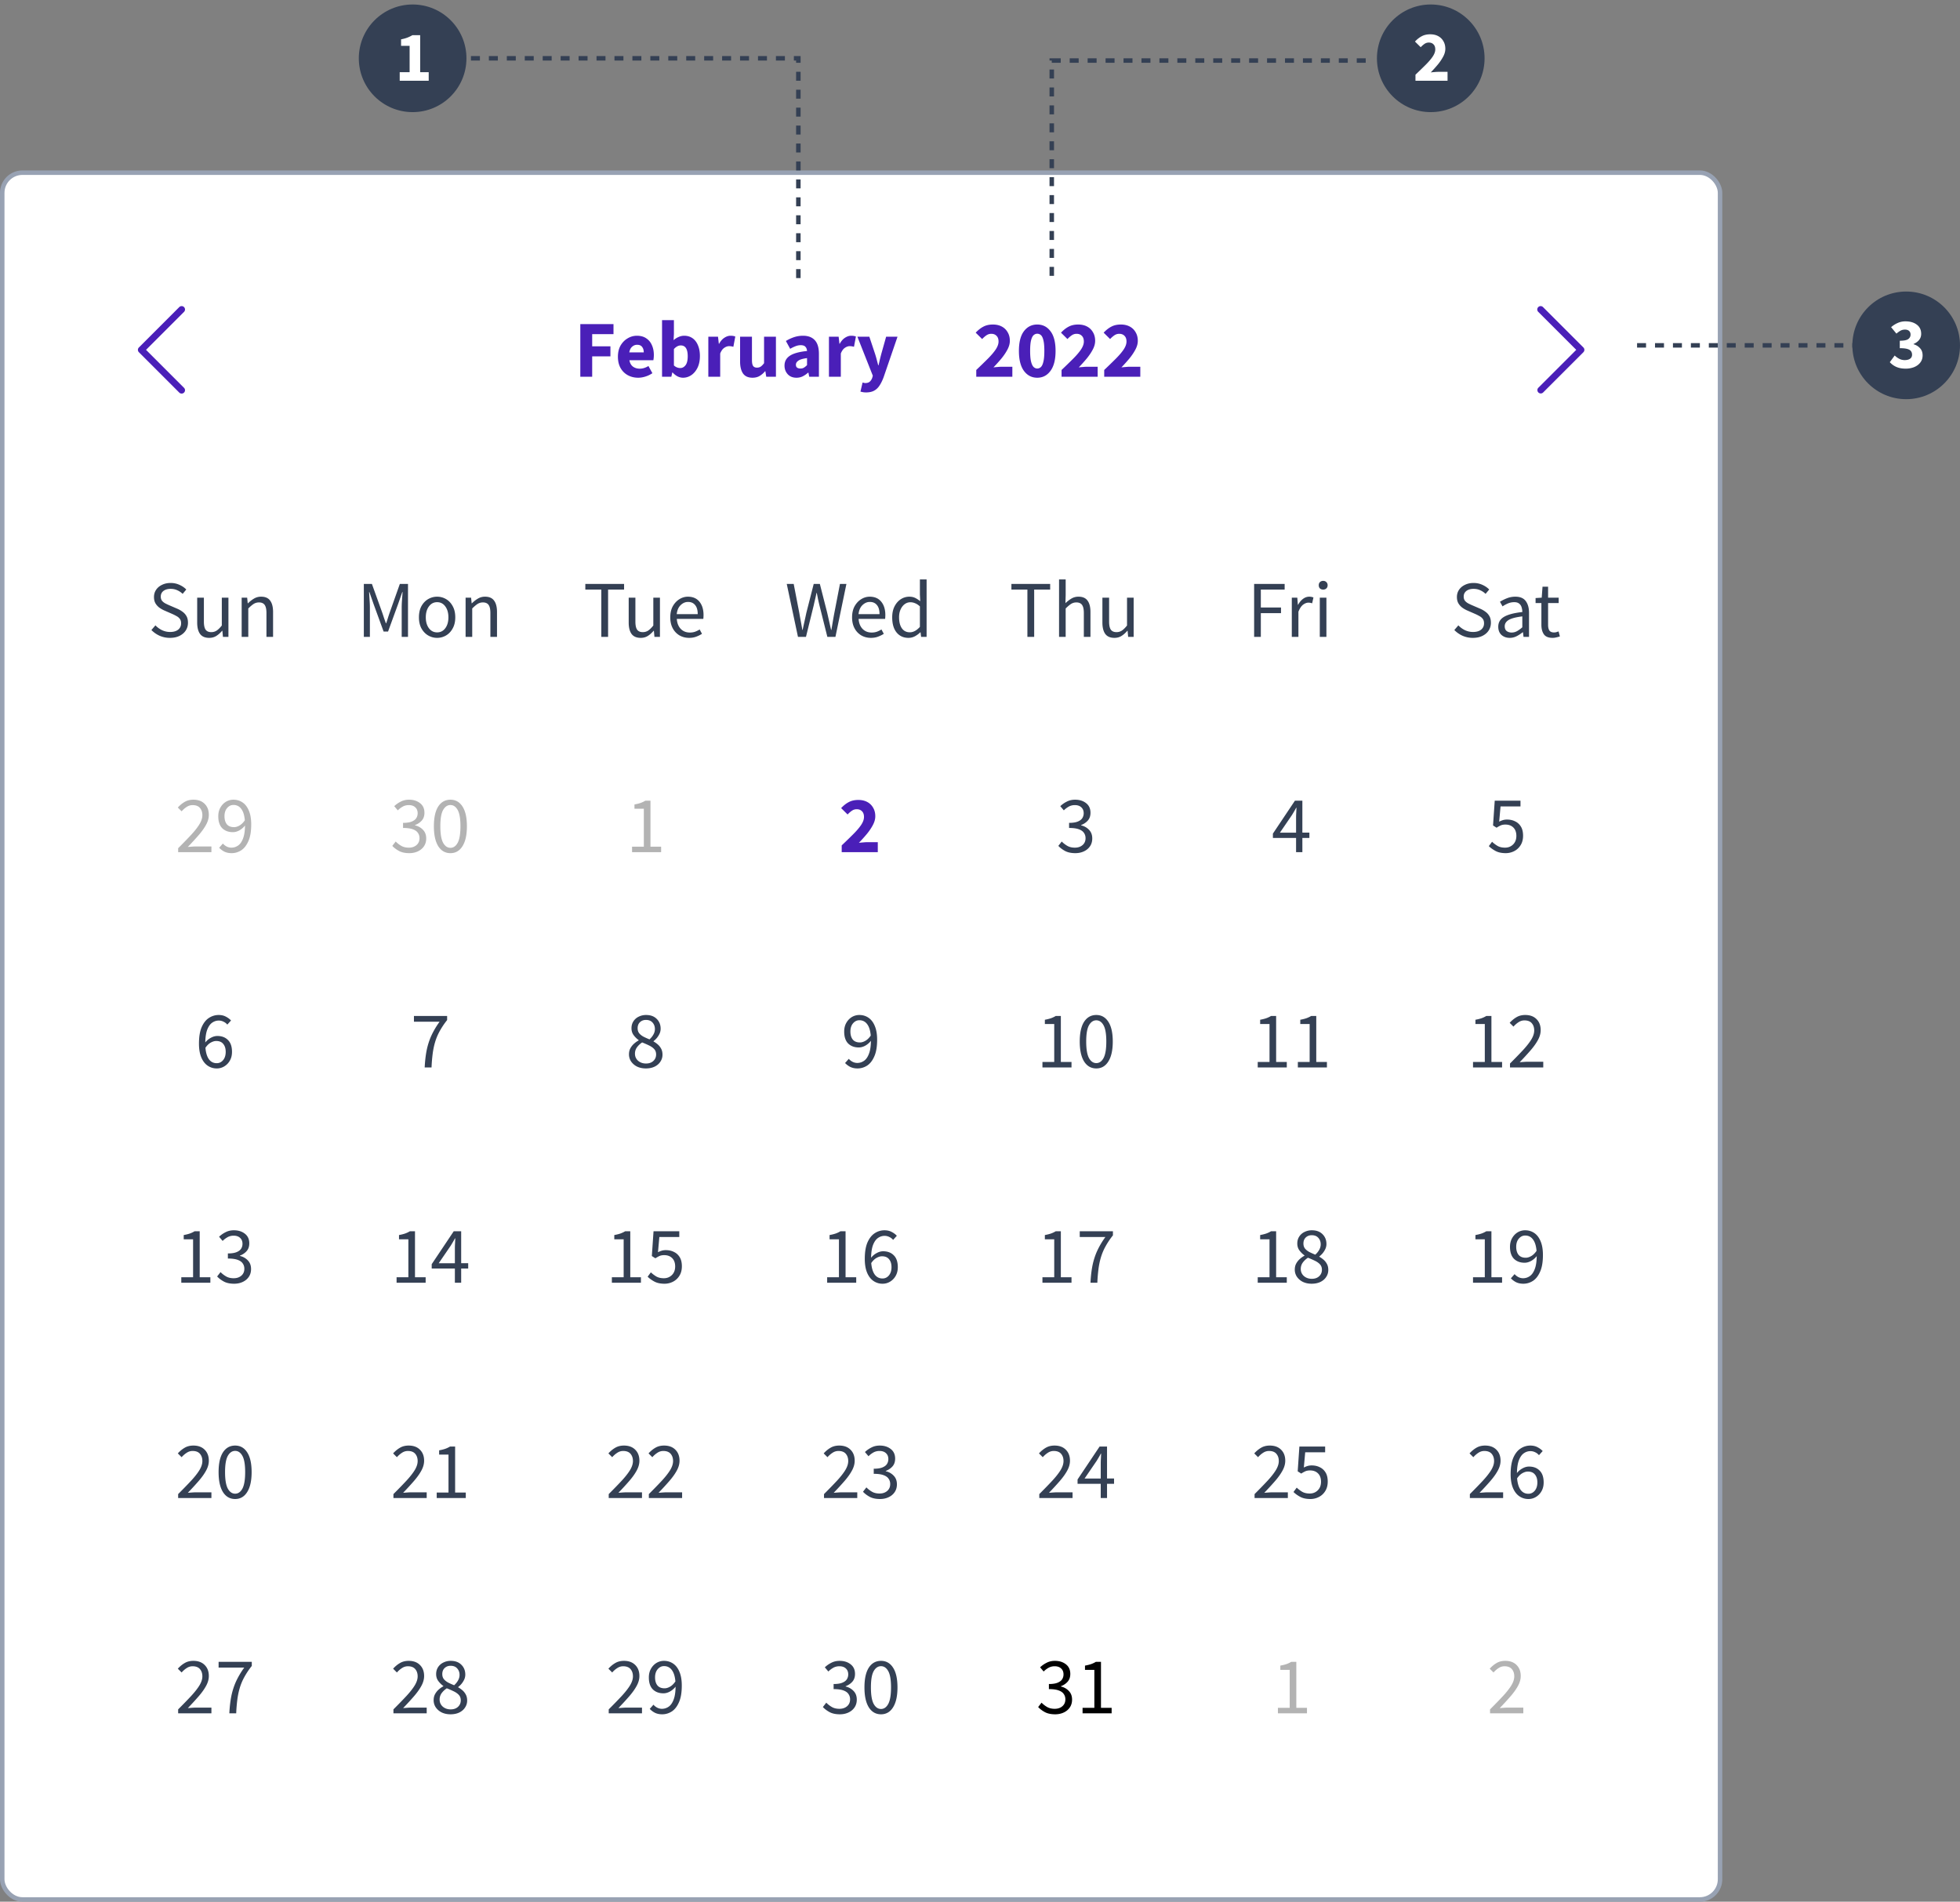 <svg width="437" height="424" viewBox="0 0 437 424" fill="none" xmlns="http://www.w3.org/2000/svg"><rect x="0" y="0" width="437" height="424" fill="#808080" stroke="none"/><rect x=".5" y="38.5" width="383" height="385" rx="4.5" fill="#fff"/><path fill-rule="evenodd" clip-rule="evenodd" d="M41.031 68.469a.751.751 0 0 1 0 1.062L32.561 78l8.47 8.469a.75.75 0 0 1-1.062 1.062l-9-9a.75.75 0 0 1 0-1.062l9-9a.751.751 0 0 1 1.062 0Z" fill="#4A1FB8"/><path d="M129.386 84V72.264h7.398v2.232h-4.752v2.718h4.068v2.232h-4.068V84h-2.646Zm12.903.216c-.852 0-1.62-.186-2.304-.558a4.078 4.078 0 0 1-1.62-1.602c-.396-.696-.594-1.536-.594-2.52 0-.972.198-1.806.594-2.502.408-.696.936-1.23 1.584-1.602a3.932 3.932 0 0 1 2.034-.576c.852 0 1.554.192 2.106.576.564.372.984.882 1.26 1.53.288.636.432 1.362.432 2.178a6.53 6.53 0 0 1-.108 1.17h-5.346c.12.648.39 1.128.81 1.44.42.3.924.45 1.512.45.636 0 1.278-.198 1.926-.594l.882 1.602a5.83 5.83 0 0 1-1.53.738c-.564.18-1.11.27-1.638.27Zm-1.98-5.652h3.222c0-.492-.12-.894-.36-1.206-.228-.324-.606-.486-1.134-.486-.408 0-.774.144-1.098.432-.324.276-.534.696-.63 1.26Zm11.98 5.652c-.396 0-.798-.096-1.206-.288a3.97 3.97 0 0 1-1.116-.882h-.072l-.216.954h-2.07V71.382h2.646v3.096l-.072 1.368a3.94 3.94 0 0 1 1.134-.72 3.01 3.01 0 0 1 1.224-.27c.72 0 1.344.186 1.872.558.528.372.93.9 1.206 1.584.288.672.432 1.464.432 2.376 0 1.02-.18 1.896-.54 2.628-.36.72-.828 1.272-1.404 1.656a3.241 3.241 0 0 1-1.818.558Zm-.612-2.16c.456 0 .846-.21 1.17-.63.324-.42.486-1.086.486-1.998 0-1.608-.516-2.412-1.548-2.412-.528 0-1.038.27-1.53.81v3.654c.24.216.48.366.72.45.24.084.474.126.702.126ZM157.928 84v-8.928h2.16l.18 1.566h.072c.324-.6.714-1.044 1.17-1.332.456-.3.912-.45 1.368-.45.252 0 .462.018.63.054.168.024.312.066.432.126l-.432 2.286a3.101 3.101 0 0 0-.972-.144c-.336 0-.69.126-1.062.378-.36.24-.66.66-.9 1.26V84h-2.646Zm9.854.216c-.972 0-1.68-.318-2.124-.954-.432-.648-.648-1.53-.648-2.646v-5.544h2.646v5.202c0 .636.09 1.08.27 1.332.18.24.462.36.846.36.336 0 .618-.078.846-.234.228-.156.474-.408.738-.756v-5.904h2.646V84h-2.16l-.198-1.242h-.054a4.81 4.81 0 0 1-1.224 1.062c-.444.264-.972.396-1.584.396Zm9.798 0c-.816 0-1.464-.258-1.944-.774-.48-.528-.72-1.17-.72-1.926 0-.936.396-1.668 1.188-2.196.792-.528 2.07-.882 3.834-1.062-.024-.396-.144-.708-.36-.936-.204-.24-.552-.36-1.044-.36-.372 0-.75.072-1.134.216a8.09 8.09 0 0 0-1.224.594l-.954-1.746a8.813 8.813 0 0 1 1.8-.846 6.333 6.333 0 0 1 2.016-.324c1.14 0 2.016.33 2.628.99.612.66.918 1.674.918 3.042V84h-2.16l-.18-.918h-.072a5.392 5.392 0 0 1-1.206.828 3.13 3.13 0 0 1-1.386.306Zm.9-2.052c.3 0 .558-.066.774-.198.228-.144.456-.33.684-.558v-1.566c-.936.12-1.584.312-1.944.576-.36.252-.54.552-.54.9 0 .288.09.504.27.648.192.132.444.198.756.198ZM184.822 84v-8.928h2.16l.18 1.566h.072c.324-.6.714-1.044 1.17-1.332.456-.3.912-.45 1.368-.45.252 0 .462.018.63.054.168.024.312.066.432.126l-.432 2.286a3.101 3.101 0 0 0-.972-.144c-.336 0-.69.126-1.062.378-.36.24-.66.66-.9 1.26V84h-2.646Zm8.285 3.492c-.264 0-.498-.018-.702-.054a7.604 7.604 0 0 1-.558-.126l.468-2.016c.084.012.18.03.288.054.108.036.21.054.306.054.444 0 .786-.108 1.026-.324.24-.216.42-.498.54-.846l.126-.468-3.438-8.694h2.664l1.278 3.834c.132.408.252.822.36 1.242.108.42.222.852.342 1.296h.072l.288-1.26c.108-.432.216-.858.324-1.278l1.08-3.834h2.538l-3.096 9.018c-.276.744-.582 1.368-.918 1.872-.336.516-.744.9-1.224 1.152-.468.252-1.056.378-1.764.378ZM217.666 84v-1.512c.972-.924 1.83-1.758 2.574-2.502.756-.756 1.344-1.446 1.764-2.07.42-.636.63-1.224.63-1.764 0-.564-.15-.99-.45-1.278-.288-.3-.678-.45-1.17-.45-.408 0-.78.12-1.116.36a5.77 5.77 0 0 0-.918.81l-1.44-1.422c.564-.6 1.14-1.05 1.728-1.35.588-.312 1.29-.468 2.106-.468.756 0 1.416.15 1.98.45a3.21 3.21 0 0 1 1.314 1.278c.324.54.486 1.176.486 1.908 0 .636-.18 1.29-.54 1.962-.348.66-.798 1.326-1.35 1.998-.552.66-1.14 1.314-1.764 1.962.288-.036.612-.066.972-.09.36-.036.672-.054.936-.054h2.304V84h-8.046Zm13.596.216c-1.224 0-2.214-.51-2.97-1.53-.744-1.02-1.116-2.502-1.116-4.446s.372-3.408 1.116-4.392c.756-.996 1.746-1.494 2.97-1.494 1.224 0 2.208.498 2.952 1.494.756.984 1.134 2.448 1.134 4.392 0 1.944-.378 3.426-1.134 4.446-.744 1.02-1.728 1.53-2.952 1.53Zm0-2.052c.3 0 .57-.108.81-.324.24-.228.426-.624.558-1.188.144-.564.216-1.368.216-2.412 0-1.044-.072-1.842-.216-2.394-.132-.552-.318-.93-.558-1.134a1.218 1.218 0 0 0-.81-.306c-.288 0-.552.102-.792.306-.24.204-.432.582-.576 1.134-.144.552-.216 1.35-.216 2.394s.072 1.848.216 2.412c.144.564.336.96.576 1.188.24.216.504.324.792.324ZM236.686 84v-1.512c.972-.924 1.83-1.758 2.574-2.502.756-.756 1.344-1.446 1.764-2.07.42-.636.63-1.224.63-1.764 0-.564-.15-.99-.45-1.278-.288-.3-.678-.45-1.17-.45-.408 0-.78.12-1.116.36a5.77 5.77 0 0 0-.918.81l-1.44-1.422c.564-.6 1.14-1.05 1.728-1.35.588-.312 1.29-.468 2.106-.468.756 0 1.416.15 1.98.45a3.21 3.21 0 0 1 1.314 1.278c.324.54.486 1.176.486 1.908 0 .636-.18 1.29-.54 1.962-.348.66-.798 1.326-1.35 1.998-.552.66-1.14 1.314-1.764 1.962.288-.036.612-.066.972-.09.36-.036.672-.054.936-.054h2.304V84h-8.046Zm9.509 0v-1.512c.972-.924 1.83-1.758 2.574-2.502.756-.756 1.344-1.446 1.764-2.07.42-.636.63-1.224.63-1.764 0-.564-.15-.99-.45-1.278-.288-.3-.678-.45-1.17-.45-.408 0-.78.12-1.116.36a5.77 5.77 0 0 0-.918.81l-1.44-1.422c.564-.6 1.14-1.05 1.728-1.35.588-.312 1.29-.468 2.106-.468.756 0 1.416.15 1.98.45a3.21 3.21 0 0 1 1.314 1.278c.324.54.486 1.176.486 1.908 0 .636-.18 1.29-.54 1.962-.348.66-.798 1.326-1.35 1.998-.552.66-1.14 1.314-1.764 1.962.288-.036.612-.066.972-.09.36-.036.672-.054.936-.054h2.304V84h-8.046Z" fill="#4A1FB8"/><path fill-rule="evenodd" clip-rule="evenodd" d="M342.969 68.469a.747.747 0 0 1 .818-.163.747.747 0 0 1 .244.163l9 9a.75.75 0 0 1 0 1.062l-9 9a.752.752 0 0 1-1.062-1.062L351.44 78l-8.471-8.469a.75.75 0 0 1 0-1.062Z" fill="#4A1FB8"/><path d="M37.896 142.216a5.65 5.65 0 0 1-2.304-.468 6.07 6.07 0 0 1-1.836-1.278l.9-1.044c.42.444.912.804 1.476 1.08.576.264 1.17.396 1.782.396.78 0 1.386-.174 1.818-.522.432-.36.648-.828.648-1.404 0-.408-.09-.732-.27-.972a2.073 2.073 0 0 0-.702-.612 10.774 10.774 0 0 0-.99-.504l-1.692-.738a6.426 6.426 0 0 1-1.116-.612 3.391 3.391 0 0 1-.918-.972c-.24-.396-.36-.882-.36-1.458 0-.6.156-1.134.468-1.602.324-.48.768-.852 1.332-1.116.564-.276 1.2-.414 1.908-.414s1.362.138 1.962.414c.6.264 1.11.612 1.53 1.044l-.81.972a4.022 4.022 0 0 0-1.206-.81c-.432-.204-.924-.306-1.476-.306-.66 0-1.194.156-1.602.468-.396.312-.594.732-.594 1.26 0 .372.096.684.288.936.204.24.456.438.756.594.3.156.606.3.918.432l1.674.72c.456.192.864.426 1.224.702.372.264.666.594.882.99.216.384.324.87.324 1.458 0 .624-.162 1.194-.486 1.71-.324.504-.786.906-1.386 1.206-.6.3-1.314.45-2.142.45Zm8.751 0c-.924 0-1.602-.288-2.034-.864-.432-.588-.648-1.44-.648-2.556v-5.544h1.494v5.346c0 .816.126 1.41.378 1.782.264.372.684.558 1.26.558a2.15 2.15 0 0 0 1.206-.342c.36-.24.744-.618 1.152-1.134v-6.21h1.476V142h-1.224l-.126-1.368h-.054c-.408.48-.84.864-1.296 1.152-.456.288-.984.432-1.584.432Zm7.235-.216v-8.748h1.224l.126 1.26h.054c.42-.42.864-.768 1.332-1.044a2.994 2.994 0 0 1 1.602-.432c.924 0 1.596.294 2.016.882.432.576.648 1.422.648 2.538V142h-1.476v-5.346c0-.816-.132-1.41-.396-1.782-.264-.372-.684-.558-1.26-.558-.444 0-.846.114-1.206.342-.348.228-.744.564-1.188 1.008V142h-1.476Zm27.238 0v-11.808h1.8l2.268 6.3c.144.408.282.822.414 1.242l.432 1.224h.072c.144-.408.276-.816.396-1.224.132-.42.27-.834.414-1.242l2.232-6.3h1.818V142h-1.404v-6.498c0-.528.024-1.11.072-1.746.048-.648.09-1.23.126-1.746h-.072l-.936 2.682-2.232 6.12h-.99l-2.232-6.12-.936-2.682h-.072c.036.516.072 1.098.108 1.746.048.636.072 1.218.072 1.746V142h-1.35Zm16.336.216c-.708 0-1.374-.18-1.998-.54-.612-.36-1.11-.882-1.494-1.566-.372-.684-.558-1.506-.558-2.466 0-.984.186-1.818.558-2.502.384-.684.882-1.206 1.494-1.566.624-.36 1.29-.54 1.998-.54.72 0 1.386.18 1.998.54.612.36 1.104.882 1.476 1.566.384.684.576 1.518.576 2.502 0 .96-.192 1.782-.576 2.466-.372.684-.864 1.206-1.476 1.566a3.87 3.87 0 0 1-1.998.54Zm0-1.224c.756 0 1.362-.306 1.818-.918.468-.624.702-1.434.702-2.43 0-1.008-.234-1.824-.702-2.448-.456-.624-1.062-.936-1.818-.936-.744 0-1.35.312-1.818.936-.468.624-.702 1.44-.702 2.448 0 .996.234 1.806.702 2.43.468.612 1.074.918 1.818.918ZM103.81 142v-8.748h1.224l.126 1.26h.054c.42-.42.864-.768 1.332-1.044a2.994 2.994 0 0 1 1.602-.432c.924 0 1.596.294 2.016.882.432.576.648 1.422.648 2.538V142h-1.476v-5.346c0-.816-.132-1.41-.396-1.782-.264-.372-.684-.558-1.26-.558-.444 0-.846.114-1.206.342-.348.228-.744.564-1.188 1.008V142h-1.476Zm30.258 0v-10.548h-3.564v-1.26h8.64v1.26h-3.564V142h-1.512Zm8.788.216c-.924 0-1.602-.288-2.034-.864-.432-.588-.648-1.44-.648-2.556v-5.544h1.494v5.346c0 .816.126 1.41.378 1.782.264.372.684.558 1.26.558a2.15 2.15 0 0 0 1.206-.342c.36-.24.744-.618 1.152-1.134v-6.21h1.476V142h-1.224l-.126-1.368h-.054c-.408.48-.84.864-1.296 1.152-.456.288-.984.432-1.584.432Zm10.781 0c-.78 0-1.488-.18-2.124-.54a4.008 4.008 0 0 1-1.512-1.584c-.372-.684-.558-1.5-.558-2.448 0-.96.186-1.782.558-2.466.384-.684.876-1.212 1.476-1.584.6-.372 1.23-.558 1.89-.558 1.116 0 1.974.372 2.574 1.116.612.744.918 1.74.918 2.988a6.1 6.1 0 0 1-.018.468c0 .144-.012.27-.036.378h-5.904c.06.924.348 1.662.864 2.214.528.552 1.212.828 2.052.828.42 0 .804-.06 1.152-.18.36-.132.702-.3 1.026-.504l.522.972c-.372.24-.798.45-1.278.63-.468.18-1.002.27-1.602.27Zm-2.754-5.292h4.68c0-.888-.192-1.56-.576-2.016-.372-.468-.9-.702-1.584-.702-.612 0-1.164.24-1.656.72-.48.468-.768 1.134-.864 1.998ZM177.916 142l-2.502-11.808h1.548l1.242 6.426c.108.636.222 1.272.342 1.908.12.636.234 1.272.342 1.908h.072c.132-.636.27-1.272.414-1.908.144-.648.282-1.284.414-1.908l1.638-6.426h1.368l1.638 6.426c.144.624.288 1.26.432 1.908l.432 1.908h.072l.324-1.908c.108-.648.222-1.284.342-1.908l1.242-6.426h1.44L186.268 142h-1.8l-1.782-7.11c-.108-.456-.21-.9-.306-1.332a67.114 67.114 0 0 0-.27-1.35h-.072c-.084.456-.18.906-.288 1.35-.108.432-.21.876-.306 1.332l-1.746 7.11h-1.782Zm16.256.216c-.78 0-1.488-.18-2.124-.54a4.008 4.008 0 0 1-1.512-1.584c-.372-.684-.558-1.5-.558-2.448 0-.96.186-1.782.558-2.466.384-.684.876-1.212 1.476-1.584.6-.372 1.23-.558 1.89-.558 1.116 0 1.974.372 2.574 1.116.612.744.918 1.74.918 2.988a6.1 6.1 0 0 1-.018.468c0 .144-.012.27-.036.378h-5.904c.06.924.348 1.662.864 2.214.528.552 1.212.828 2.052.828.42 0 .804-.06 1.152-.18.36-.132.702-.3 1.026-.504l.522.972c-.372.24-.798.45-1.278.63-.468.18-1.002.27-1.602.27Zm-2.754-5.292h4.68c0-.888-.192-1.56-.576-2.016-.372-.468-.9-.702-1.584-.702-.612 0-1.164.24-1.656.72-.48.468-.768 1.134-.864 1.998Zm11.126 5.292c-1.092 0-1.968-.396-2.628-1.188-.66-.804-.99-1.932-.99-3.384 0-.948.174-1.764.522-2.448.36-.696.828-1.23 1.404-1.602a3.443 3.443 0 0 1 1.872-.558c.504 0 .942.09 1.314.27.372.18.75.426 1.134.738l-.072-1.494v-3.366h1.494V142h-1.224l-.126-1.026h-.054c-.336.336-.732.63-1.188.882-.456.24-.942.36-1.458.36Zm.324-1.242c.768 0 1.512-.402 2.232-1.206v-4.572c-.372-.336-.732-.57-1.08-.702a2.624 2.624 0 0 0-1.044-.216 2.08 2.08 0 0 0-1.278.432c-.372.276-.672.666-.9 1.17-.228.492-.342 1.074-.342 1.746 0 1.044.21 1.866.63 2.466.42.588 1.014.882 1.782.882Zm26.2 1.026v-10.548h-3.564v-1.26h8.64v1.26h-3.564V142h-1.512Zm7.058 0v-12.816h1.476v3.492l-.054 1.8c.42-.396.858-.732 1.314-1.008a2.994 2.994 0 0 1 1.602-.432c.924 0 1.596.294 2.016.882.432.576.648 1.422.648 2.538V142h-1.476v-5.346c0-.816-.132-1.41-.396-1.782-.264-.372-.684-.558-1.26-.558-.444 0-.846.114-1.206.342-.348.228-.744.564-1.188 1.008V142h-1.476Zm12.347.216c-.924 0-1.602-.288-2.034-.864-.432-.588-.648-1.44-.648-2.556v-5.544h1.494v5.346c0 .816.126 1.41.378 1.782.264.372.684.558 1.26.558a2.15 2.15 0 0 0 1.206-.342c.36-.24.744-.618 1.152-1.134v-6.21h1.476V142h-1.224l-.126-1.368h-.054c-.408.48-.84.864-1.296 1.152-.456.288-.984.432-1.584.432ZM279.62 142v-11.808h6.804v1.26h-5.31v3.996h4.5v1.26h-4.5V142h-1.494Zm8.399 0v-8.748h1.224l.126 1.584h.054c.3-.552.666-.99 1.098-1.314.432-.324.894-.486 1.386-.486.348 0 .66.06.936.18l-.288 1.296a3.329 3.329 0 0 0-.396-.108 2.35 2.35 0 0 0-.45-.036c-.372 0-.762.15-1.17.45-.396.3-.744.822-1.044 1.566V142h-1.476Zm6.24 0v-8.748h1.476V142h-1.476Zm.756-10.548c-.288 0-.528-.084-.72-.252-.18-.18-.27-.42-.27-.72 0-.288.09-.522.27-.702.192-.18.432-.27.72-.27s.522.09.702.27c.192.18.288.414.288.702 0 .3-.096.54-.288.72-.18.168-.414.252-.702.252Zm33.381 10.764a5.65 5.65 0 0 1-2.304-.468 6.07 6.07 0 0 1-1.836-1.278l.9-1.044c.42.444.912.804 1.476 1.08.576.264 1.17.396 1.782.396.78 0 1.386-.174 1.818-.522.432-.36.648-.828.648-1.404 0-.408-.09-.732-.27-.972a2.073 2.073 0 0 0-.702-.612 10.774 10.774 0 0 0-.99-.504l-1.692-.738a6.426 6.426 0 0 1-1.116-.612 3.391 3.391 0 0 1-.918-.972c-.24-.396-.36-.882-.36-1.458 0-.6.156-1.134.468-1.602.324-.48.768-.852 1.332-1.116.564-.276 1.2-.414 1.908-.414s1.362.138 1.962.414c.6.264 1.11.612 1.53 1.044l-.81.972a4.022 4.022 0 0 0-1.206-.81c-.432-.204-.924-.306-1.476-.306-.66 0-1.194.156-1.602.468-.396.312-.594.732-.594 1.26 0 .372.096.684.288.936.204.24.456.438.756.594.3.156.606.3.918.432l1.674.72c.456.192.864.426 1.224.702.372.264.666.594.882.99.216.384.324.87.324 1.458 0 .624-.162 1.194-.486 1.71-.324.504-.786.906-1.386 1.206-.6.3-1.314.45-2.142.45Zm8.211 0c-.732 0-1.344-.216-1.836-.648-.48-.444-.72-1.056-.72-1.836 0-.96.426-1.692 1.278-2.196.864-.516 2.226-.876 4.086-1.08a3.45 3.45 0 0 0-.162-1.062 1.523 1.523 0 0 0-.54-.81c-.252-.216-.618-.324-1.098-.324-.504 0-.978.096-1.422.288-.444.192-.84.408-1.188.648l-.576-1.026a9.08 9.08 0 0 1 1.494-.756 4.969 4.969 0 0 1 1.944-.378c1.068 0 1.842.33 2.322.99.48.648.72 1.518.72 2.61V142h-1.224l-.126-1.044h-.054c-.408.336-.858.63-1.35.882a3.28 3.28 0 0 1-1.548.378Zm.432-1.188c.42 0 .816-.102 1.188-.306a6.67 6.67 0 0 0 1.188-.864v-2.43c-1.452.18-2.472.45-3.06.81-.576.36-.864.822-.864 1.386 0 .492.15.852.45 1.08.3.216.666.324 1.098.324Zm9.13 1.188c-.936 0-1.59-.27-1.962-.81-.36-.54-.54-1.242-.54-2.106v-4.842h-1.296v-1.116l1.368-.09.18-2.448h1.242v2.448h2.358v1.206h-2.358v4.86c0 .54.096.96.288 1.26.204.288.558.432 1.062.432.156 0 .324-.024.504-.072l.486-.162.288 1.116c-.24.084-.504.156-.792.216a3.269 3.269 0 0 1-.828.108Z" fill="#344054"/><path d="M39.72 190v-.882c1.152-1.152 2.13-2.16 2.934-3.024.804-.876 1.416-1.662 1.836-2.358.42-.708.63-1.368.63-1.98 0-.66-.18-1.2-.54-1.62-.36-.42-.906-.63-1.638-.63-.48 0-.924.138-1.332.414-.408.264-.78.588-1.116.972l-.846-.846c.48-.528.99-.948 1.53-1.26.552-.324 1.2-.486 1.944-.486 1.068 0 1.908.312 2.52.936.612.612.918 1.428.918 2.448 0 .72-.204 1.452-.612 2.196-.396.732-.948 1.506-1.656 2.322-.696.804-1.5 1.68-2.412 2.628l.972-.072c.336-.024.654-.036.954-.036h3.33V190H39.72Zm10.333-8.01c0 .744.174 1.338.522 1.782.36.432.894.648 1.602.648.384 0 .786-.12 1.206-.36.432-.24.834-.63 1.206-1.17-.096-1.116-.36-1.962-.792-2.538-.432-.588-1.014-.882-1.746-.882-.552 0-1.026.234-1.422.702-.384.456-.576 1.062-.576 1.818Zm1.584 8.226c-.612 0-1.152-.114-1.62-.342a4.262 4.262 0 0 1-1.152-.864l.828-.936c.24.276.522.498.846.666.336.168.684.252 1.044.252.54 0 1.038-.156 1.494-.468.456-.312.822-.828 1.098-1.548.288-.72.438-1.692.45-2.916-.36.456-.78.816-1.26 1.08-.48.264-.96.396-1.44.396-.984 0-1.776-.294-2.376-.882-.588-.6-.882-1.488-.882-2.664 0-.732.156-1.374.468-1.926.312-.552.72-.984 1.224-1.296a3.21 3.21 0 0 1 1.692-.468c.756 0 1.434.204 2.034.612.6.408 1.068 1.02 1.404 1.836.348.816.522 1.842.522 3.078 0 1.536-.21 2.772-.63 3.708-.408.936-.942 1.62-1.602 2.052-.66.42-1.374.63-2.142.63Zm39.611 0c-.912 0-1.674-.162-2.286-.486-.612-.336-1.11-.714-1.494-1.134l.756-.972c.348.36.756.678 1.224.954.468.276 1.038.414 1.71.414.696 0 1.266-.192 1.71-.576.444-.384.666-.894.666-1.53 0-.456-.12-.852-.36-1.188-.228-.348-.612-.618-1.152-.81-.528-.192-1.248-.288-2.16-.288v-1.134c.816 0 1.458-.096 1.926-.288.48-.192.822-.45 1.026-.774.204-.324.306-.684.306-1.08 0-.564-.18-1.008-.54-1.332-.348-.324-.828-.486-1.44-.486-.48 0-.924.108-1.332.324a4.894 4.894 0 0 0-1.116.846l-.792-.936c.444-.42.936-.762 1.476-1.026.54-.276 1.146-.414 1.818-.414.996 0 1.818.258 2.466.774.648.504.972 1.218.972 2.142 0 .696-.192 1.266-.576 1.71-.384.444-.888.786-1.512 1.026v.072a3.41 3.41 0 0 1 1.764.99c.48.492.72 1.134.72 1.926 0 .672-.168 1.254-.504 1.746-.336.492-.792.87-1.368 1.134-.564.264-1.2.396-1.908.396Zm9.181 0c-1.152 0-2.058-.516-2.718-1.548-.648-1.044-.972-2.526-.972-4.446 0-1.932.324-3.402.972-4.41.66-1.008 1.566-1.512 2.718-1.512 1.14 0 2.034.504 2.682 1.512.66 1.008.99 2.478.99 4.41 0 1.92-.33 3.402-.99 4.446-.648 1.032-1.542 1.548-2.682 1.548Zm0-1.188c.672 0 1.212-.378 1.62-1.134.408-.768.612-1.992.612-3.672 0-1.68-.204-2.886-.612-3.618-.408-.744-.948-1.116-1.62-1.116-.672 0-1.218.372-1.638 1.116-.408.732-.612 1.938-.612 3.618s.204 2.904.612 3.672c.42.756.966 1.134 1.638 1.134Zm40.493.972v-1.224h2.628v-8.46h-2.088v-.954c.528-.096.984-.21 1.368-.342a5.81 5.81 0 0 0 1.062-.504h1.134v10.26h2.376V190h-6.48Z" fill="#000" fill-opacity=".3"/><path d="M187.666 190v-1.512c.972-.924 1.83-1.758 2.574-2.502.756-.756 1.344-1.446 1.764-2.07.42-.636.63-1.224.63-1.764 0-.564-.15-.99-.45-1.278-.288-.3-.678-.45-1.17-.45-.408 0-.78.12-1.116.36a5.77 5.77 0 0 0-.918.81l-1.44-1.422c.564-.6 1.14-1.05 1.728-1.35.588-.312 1.29-.468 2.106-.468.756 0 1.416.15 1.98.45a3.21 3.21 0 0 1 1.314 1.278c.324.54.486 1.176.486 1.908 0 .636-.18 1.29-.54 1.962-.348.66-.798 1.326-1.35 1.998-.552.66-1.14 1.314-1.764 1.962.288-.036.612-.066.972-.09.36-.036.672-.054.936-.054h2.304V190h-8.046Z" fill="#4A1FB8"/><path d="M239.748 190.216c-.912 0-1.674-.162-2.286-.486-.612-.336-1.11-.714-1.494-1.134l.756-.972c.348.36.756.678 1.224.954.468.276 1.038.414 1.71.414.696 0 1.266-.192 1.71-.576.444-.384.666-.894.666-1.53 0-.456-.12-.852-.36-1.188-.228-.348-.612-.618-1.152-.81-.528-.192-1.248-.288-2.16-.288v-1.134c.816 0 1.458-.096 1.926-.288.48-.192.822-.45 1.026-.774.204-.324.306-.684.306-1.08 0-.564-.18-1.008-.54-1.332-.348-.324-.828-.486-1.44-.486-.48 0-.924.108-1.332.324a4.894 4.894 0 0 0-1.116.846l-.792-.936c.444-.42.936-.762 1.476-1.026.54-.276 1.146-.414 1.818-.414.996 0 1.818.258 2.466.774.648.504.972 1.218.972 2.142 0 .696-.192 1.266-.576 1.71-.384.444-.888.786-1.512 1.026v.072a3.41 3.41 0 0 1 1.764.99c.48.492.72 1.134.72 1.926 0 .672-.168 1.254-.504 1.746-.336.492-.792.87-1.368 1.134-.564.264-1.2.396-1.908.396Zm45.624-4.572h3.6v-3.33c0-.312.012-.684.036-1.116.024-.432.042-.798.054-1.098h-.072c-.144.276-.294.546-.45.81-.156.264-.318.534-.486.81l-2.682 3.924Zm3.6 4.356v-3.168h-5.166v-.972l4.914-7.344h1.656v7.128h1.566v1.188h-1.566V190h-1.404Zm46.74.216c-.912 0-1.668-.162-2.268-.486-.6-.324-1.098-.684-1.494-1.08l.72-.972c.348.336.75.642 1.206.918.456.264 1.02.396 1.692.396.708 0 1.302-.234 1.782-.702.492-.48.738-1.122.738-1.926 0-.792-.222-1.41-.666-1.854-.444-.444-1.038-.666-1.782-.666-.396 0-.738.06-1.026.18a6.43 6.43 0 0 0-.936.522l-.792-.504.378-5.526h5.742v1.278h-4.446l-.306 3.402c.276-.144.552-.258.828-.342.276-.084.588-.126.936-.126.66 0 1.254.132 1.782.396.54.252.972.642 1.296 1.17.324.528.486 1.206.486 2.034 0 .828-.186 1.536-.558 2.124a3.563 3.563 0 0 1-1.422 1.314 4.1 4.1 0 0 1-1.89.45Zm-287.514 41.88c-.372 0-.774.12-1.206.36-.432.24-.828.624-1.188 1.152.096 1.116.354 1.968.774 2.556.432.588 1.014.882 1.746.882.564 0 1.038-.228 1.422-.684.384-.468.576-1.08.576-1.836 0-.744-.18-1.332-.54-1.764-.348-.444-.876-.666-1.584-.666Zm.126 6.12a3.504 3.504 0 0 1-2.016-.612c-.6-.408-1.074-1.02-1.422-1.836-.348-.828-.522-1.854-.522-3.078 0-1.536.204-2.772.612-3.708.42-.936.96-1.614 1.62-2.034a3.894 3.894 0 0 1 2.142-.648c.624 0 1.158.12 1.602.36.456.228.846.516 1.17.864l-.828.918a2.382 2.382 0 0 0-.846-.648 2.307 2.307 0 0 0-1.044-.252 2.51 2.51 0 0 0-1.476.468c-.444.3-.81.81-1.098 1.53-.276.708-.426 1.668-.45 2.88.36-.444.78-.792 1.26-1.044.48-.264.954-.396 1.422-.396.996 0 1.788.3 2.376.9.6.588.9 1.47.9 2.646 0 .732-.156 1.374-.468 1.926a3.486 3.486 0 0 1-1.242 1.296 3.15 3.15 0 0 1-1.692.468ZM94.686 238c.072-1.44.222-2.73.45-3.87.24-1.152.588-2.232 1.044-3.24a18.362 18.362 0 0 1 1.836-3.096h-5.724v-1.278h7.398v.918a17.15 17.15 0 0 0-1.674 2.502 12.253 12.253 0 0 0-1.008 2.412c-.24.804-.42 1.668-.54 2.592a35.85 35.85 0 0 0-.252 3.06h-1.53Zm49.314.216c-.72 0-1.362-.132-1.926-.396a3.477 3.477 0 0 1-1.35-1.134 2.83 2.83 0 0 1-.486-1.62c0-.504.102-.948.306-1.332.216-.396.486-.738.81-1.026.336-.3.684-.546 1.044-.738v-.072c-.42-.3-.792-.666-1.116-1.098-.324-.432-.486-.948-.486-1.548 0-.588.144-1.104.432-1.548a2.858 2.858 0 0 1 1.17-1.026 3.58 3.58 0 0 1 1.656-.378c.996 0 1.782.288 2.358.864.588.576.882 1.308.882 2.196 0 .396-.084.774-.252 1.134a4.622 4.622 0 0 1-.612.954c-.24.276-.48.504-.72.684v.072c.348.192.672.42.972.684.3.264.546.582.738.954.192.36.288.798.288 1.314 0 .564-.156 1.08-.468 1.548-.3.468-.732.84-1.296 1.116-.552.264-1.2.396-1.944.396Zm.81-6.48c.384-.348.678-.714.882-1.098.216-.384.324-.786.324-1.206 0-.564-.174-1.044-.522-1.44-.348-.396-.84-.594-1.476-.594-.528 0-.972.168-1.332.504-.348.336-.522.786-.522 1.35 0 .456.12.834.36 1.134.252.3.582.558.99.774.408.204.84.396 1.296.576Zm-.774 5.382c.672 0 1.212-.186 1.62-.558.42-.384.63-.87.63-1.458 0-.492-.144-.894-.432-1.206-.288-.312-.672-.582-1.152-.81a20.83 20.83 0 0 0-1.53-.666c-.456.3-.84.66-1.152 1.08-.3.42-.45.894-.45 1.422 0 .636.234 1.164.702 1.584.48.408 1.068.612 1.764.612Zm45.57-7.128c0 .744.174 1.338.522 1.782.36.432.894.648 1.602.648.384 0 .786-.12 1.206-.36.432-.24.834-.63 1.206-1.17-.096-1.116-.36-1.962-.792-2.538-.432-.588-1.014-.882-1.746-.882-.552 0-1.026.234-1.422.702-.384.456-.576 1.062-.576 1.818Zm1.584 8.226c-.612 0-1.152-.114-1.62-.342a4.262 4.262 0 0 1-1.152-.864l.828-.936c.24.276.522.498.846.666.336.168.684.252 1.044.252.54 0 1.038-.156 1.494-.468.456-.312.822-.828 1.098-1.548.288-.72.438-1.692.45-2.916-.36.456-.78.816-1.26 1.08-.48.264-.96.396-1.44.396-.984 0-1.776-.294-2.376-.882-.588-.6-.882-1.488-.882-2.664 0-.732.156-1.374.468-1.926.312-.552.72-.984 1.224-1.296a3.21 3.21 0 0 1 1.692-.468c.756 0 1.434.204 2.034.612.6.408 1.068 1.02 1.404 1.836.348.816.522 1.842.522 3.078 0 1.536-.21 2.772-.63 3.708-.408.936-.942 1.62-1.602 2.052-.66.42-1.374.63-2.142.63Zm41.232-.216v-1.224h2.628v-8.46h-2.088v-.954c.528-.096.984-.21 1.368-.342a5.81 5.81 0 0 0 1.062-.504h1.134v10.26h2.376V238h-6.48Zm12.007.216c-1.152 0-2.058-.516-2.718-1.548-.648-1.044-.972-2.526-.972-4.446 0-1.932.324-3.402.972-4.41.66-1.008 1.566-1.512 2.718-1.512 1.14 0 2.034.504 2.682 1.512.66 1.008.99 2.478.99 4.41 0 1.92-.33 3.402-.99 4.446-.648 1.032-1.542 1.548-2.682 1.548Zm0-1.188c.672 0 1.212-.378 1.62-1.134.408-.768.612-1.992.612-3.672 0-1.68-.204-2.886-.612-3.618-.408-.744-.948-1.116-1.62-1.116-.672 0-1.218.372-1.638 1.116-.408.732-.612 1.938-.612 3.618s.204 2.904.612 3.672c.42.756.966 1.134 1.638 1.134Zm35.993.972v-1.224h2.628v-8.46h-2.088v-.954c.528-.096.984-.21 1.368-.342a5.81 5.81 0 0 0 1.062-.504h1.134v10.26h2.376V238h-6.48Zm8.947 0v-1.224h2.628v-8.46h-2.088v-.954c.528-.096.984-.21 1.368-.342a5.81 5.81 0 0 0 1.062-.504h1.134v10.26h2.376V238h-6.48Zm39.053 0v-1.224h2.628v-8.46h-2.088v-.954c.528-.096.984-.21 1.368-.342a5.81 5.81 0 0 0 1.062-.504h1.134v10.26h2.376V238h-6.48Zm8.245 0v-.882c1.152-1.152 2.13-2.16 2.934-3.024.804-.876 1.416-1.662 1.836-2.358.42-.708.63-1.368.63-1.98 0-.66-.18-1.2-.54-1.62-.36-.42-.906-.63-1.638-.63-.48 0-.924.138-1.332.414-.408.264-.78.588-1.116.972l-.846-.846c.48-.528.99-.948 1.53-1.26.552-.324 1.2-.486 1.944-.486 1.068 0 1.908.312 2.52.936.612.612.918 1.428.918 2.448 0 .72-.204 1.452-.612 2.196-.396.732-.948 1.506-1.656 2.322-.696.804-1.5 1.68-2.412 2.628l.972-.072c.336-.024.654-.036.954-.036h3.33V238h-7.416ZM40.422 286v-1.224h2.628v-8.46h-2.088v-.954c.528-.096.984-.21 1.368-.342a5.81 5.81 0 0 0 1.062-.504h1.134v10.26h2.376V286h-6.48Zm11.773.216c-.912 0-1.674-.162-2.286-.486-.612-.336-1.11-.714-1.494-1.134l.756-.972c.348.36.756.678 1.224.954.468.276 1.038.414 1.71.414.696 0 1.266-.192 1.71-.576.444-.384.666-.894.666-1.53 0-.456-.12-.852-.36-1.188-.228-.348-.612-.618-1.152-.81-.528-.192-1.248-.288-2.16-.288v-1.134c.816 0 1.458-.096 1.926-.288.48-.192.822-.45 1.026-.774.204-.324.306-.684.306-1.08 0-.564-.18-1.008-.54-1.332-.348-.324-.828-.486-1.44-.486-.48 0-.924.108-1.332.324a4.894 4.894 0 0 0-1.116.846l-.792-.936c.444-.42.936-.762 1.476-1.026.54-.276 1.146-.414 1.818-.414.996 0 1.818.258 2.466.774.648.504.972 1.218.972 2.142 0 .696-.192 1.266-.576 1.71-.384.444-.888.786-1.512 1.026v.072a3.41 3.41 0 0 1 1.764.99c.48.492.72 1.134.72 1.926 0 .672-.168 1.254-.504 1.746-.336.492-.792.87-1.368 1.134-.564.264-1.2.396-1.908.396ZM88.422 286v-1.224h2.628v-8.46h-2.088v-.954c.528-.096.984-.21 1.368-.342a5.81 5.81 0 0 0 1.062-.504h1.134v10.26h2.376V286h-6.48Zm9.397-4.356h3.6v-3.33c0-.312.012-.684.036-1.116.024-.432.042-.798.054-1.098h-.072c-.144.276-.294.546-.45.81-.156.264-.318.534-.486.81l-2.682 3.924Zm3.6 4.356v-3.168h-5.166v-.972l4.914-7.344h1.656v7.128h1.566v1.188h-1.566V286h-1.404Zm35.003 0v-1.224h2.628v-8.46h-2.088v-.954c.528-.096.984-.21 1.368-.342a5.81 5.81 0 0 0 1.062-.504h1.134v10.26h2.376V286h-6.48Zm11.737.216c-.912 0-1.668-.162-2.268-.486-.6-.324-1.098-.684-1.494-1.08l.72-.972c.348.336.75.642 1.206.918.456.264 1.02.396 1.692.396.708 0 1.302-.234 1.782-.702.492-.48.738-1.122.738-1.926 0-.792-.222-1.41-.666-1.854-.444-.444-1.038-.666-1.782-.666-.396 0-.738.06-1.026.18a6.43 6.43 0 0 0-.936.522l-.792-.504.378-5.526h5.742v1.278h-4.446l-.306 3.402c.276-.144.552-.258.828-.342.276-.084.588-.126.936-.126.66 0 1.254.132 1.782.396.54.252.972.642 1.296 1.17.324.528.486 1.206.486 2.034 0 .828-.186 1.536-.558 2.124a3.563 3.563 0 0 1-1.422 1.314 4.1 4.1 0 0 1-1.89.45Zm36.263-.216v-1.224h2.628v-8.46h-2.088v-.954c.528-.096.984-.21 1.368-.342a5.81 5.81 0 0 0 1.062-.504h1.134v10.26h2.376V286h-6.48Zm12.223-5.904c-.372 0-.774.12-1.206.36-.432.24-.828.624-1.188 1.152.096 1.116.354 1.968.774 2.556.432.588 1.014.882 1.746.882.564 0 1.038-.228 1.422-.684.384-.468.576-1.08.576-1.836 0-.744-.18-1.332-.54-1.764-.348-.444-.876-.666-1.584-.666Zm.126 6.12a3.504 3.504 0 0 1-2.016-.612c-.6-.408-1.074-1.02-1.422-1.836-.348-.828-.522-1.854-.522-3.078 0-1.536.204-2.772.612-3.708.42-.936.96-1.614 1.62-2.034a3.894 3.894 0 0 1 2.142-.648c.624 0 1.158.12 1.602.36.456.228.846.516 1.17.864l-.828.918a2.382 2.382 0 0 0-.846-.648 2.307 2.307 0 0 0-1.044-.252 2.51 2.51 0 0 0-1.476.468c-.444.3-.81.81-1.098 1.53-.276.708-.426 1.668-.45 2.88.36-.444.78-.792 1.26-1.044.48-.264.954-.396 1.422-.396.996 0 1.788.3 2.376.9.6.588.9 1.47.9 2.646 0 .732-.156 1.374-.468 1.926a3.486 3.486 0 0 1-1.242 1.296 3.15 3.15 0 0 1-1.692.468Zm35.651-.216v-1.224h2.628v-8.46h-2.088v-.954c.528-.096.984-.21 1.368-.342a5.81 5.81 0 0 0 1.062-.504h1.134v10.26h2.376V286h-6.48Zm10.711 0c.072-1.44.222-2.73.45-3.87.24-1.152.588-2.232 1.044-3.24a18.362 18.362 0 0 1 1.836-3.096h-5.724v-1.278h7.398v.918a17.15 17.15 0 0 0-1.674 2.502 12.253 12.253 0 0 0-1.008 2.412c-.24.804-.42 1.668-.54 2.592a35.85 35.85 0 0 0-.252 3.06h-1.53Zm37.289 0v-1.224h2.628v-8.46h-2.088v-.954c.528-.096.984-.21 1.368-.342a5.81 5.81 0 0 0 1.062-.504h1.134v10.26h2.376V286h-6.48Zm12.025.216c-.72 0-1.362-.132-1.926-.396a3.477 3.477 0 0 1-1.35-1.134 2.83 2.83 0 0 1-.486-1.62c0-.504.102-.948.306-1.332.216-.396.486-.738.81-1.026.336-.3.684-.546 1.044-.738v-.072c-.42-.3-.792-.666-1.116-1.098-.324-.432-.486-.948-.486-1.548 0-.588.144-1.104.432-1.548a2.858 2.858 0 0 1 1.17-1.026 3.58 3.58 0 0 1 1.656-.378c.996 0 1.782.288 2.358.864.588.576.882 1.308.882 2.196 0 .396-.084.774-.252 1.134a4.622 4.622 0 0 1-.612.954c-.24.276-.48.504-.72.684v.072c.348.192.672.42.972.684.3.264.546.582.738.954.192.36.288.798.288 1.314 0 .564-.156 1.08-.468 1.548-.3.468-.732.84-1.296 1.116-.552.264-1.2.396-1.944.396Zm.81-6.48c.384-.348.678-.714.882-1.098.216-.384.324-.786.324-1.206 0-.564-.174-1.044-.522-1.44-.348-.396-.84-.594-1.476-.594-.528 0-.972.168-1.332.504-.348.336-.522.786-.522 1.35 0 .456.12.834.36 1.134.252.3.582.558.99.774.408.204.84.396 1.296.576Zm-.774 5.382c.672 0 1.212-.186 1.62-.558.42-.384.63-.87.63-1.458 0-.492-.144-.894-.432-1.206-.288-.312-.672-.582-1.152-.81a20.83 20.83 0 0 0-1.53-.666c-.456.3-.84.66-1.152 1.08-.3.42-.45.894-.45 1.422 0 .636.234 1.164.702 1.584.48.408 1.068.612 1.764.612Zm35.939.882v-1.224h2.628v-8.46h-2.088v-.954c.528-.096.984-.21 1.368-.342a5.81 5.81 0 0 0 1.062-.504h1.134v10.26h2.376V286h-6.48Zm9.631-8.01c0 .744.174 1.338.522 1.782.36.432.894.648 1.602.648.384 0 .786-.12 1.206-.36.432-.24.834-.63 1.206-1.17-.096-1.116-.36-1.962-.792-2.538-.432-.588-1.014-.882-1.746-.882-.552 0-1.026.234-1.422.702-.384.456-.576 1.062-.576 1.818Zm1.584 8.226c-.612 0-1.152-.114-1.62-.342a4.262 4.262 0 0 1-1.152-.864l.828-.936c.24.276.522.498.846.666.336.168.684.252 1.044.252.54 0 1.038-.156 1.494-.468.456-.312.822-.828 1.098-1.548.288-.72.438-1.692.45-2.916-.36.456-.78.816-1.26 1.08-.48.264-.96.396-1.44.396-.984 0-1.776-.294-2.376-.882-.588-.6-.882-1.488-.882-2.664 0-.732.156-1.374.468-1.926.312-.552.72-.984 1.224-1.296a3.21 3.21 0 0 1 1.692-.468c.756 0 1.434.204 2.034.612.6.408 1.068 1.02 1.404 1.836.348.816.522 1.842.522 3.078 0 1.536-.21 2.772-.63 3.708-.408.936-.942 1.62-1.602 2.052-.66.42-1.374.63-2.142.63ZM39.72 334v-.882c1.152-1.152 2.13-2.16 2.934-3.024.804-.876 1.416-1.662 1.836-2.358.42-.708.63-1.368.63-1.98 0-.66-.18-1.2-.54-1.62-.36-.42-.906-.63-1.638-.63-.48 0-.924.138-1.332.414-.408.264-.78.588-1.116.972l-.846-.846c.48-.528.99-.948 1.53-1.26.552-.324 1.2-.486 1.944-.486 1.068 0 1.908.312 2.52.936.612.612.918 1.428.918 2.448 0 .72-.204 1.452-.612 2.196-.396.732-.948 1.506-1.656 2.322-.696.804-1.5 1.68-2.412 2.628l.972-.072c.336-.024.654-.036.954-.036h3.33V334H39.72Zm12.71.216c-1.153 0-2.059-.516-2.719-1.548-.648-1.044-.972-2.526-.972-4.446 0-1.932.324-3.402.972-4.41.66-1.008 1.566-1.512 2.718-1.512 1.14 0 2.034.504 2.682 1.512.66 1.008.99 2.478.99 4.41 0 1.92-.33 3.402-.99 4.446-.648 1.032-1.542 1.548-2.682 1.548Zm0-1.188c.671 0 1.211-.378 1.62-1.134.407-.768.611-1.992.611-3.672 0-1.68-.204-2.886-.612-3.618-.408-.744-.948-1.116-1.62-1.116-.672 0-1.218.372-1.638 1.116-.408.732-.612 1.938-.612 3.618s.204 2.904.612 3.672c.42.756.966 1.134 1.638 1.134Zm35.29.972v-.882c1.152-1.152 2.13-2.16 2.934-3.024.804-.876 1.416-1.662 1.836-2.358.42-.708.63-1.368.63-1.98 0-.66-.18-1.2-.54-1.62-.36-.42-.906-.63-1.638-.63-.48 0-.924.138-1.332.414-.408.264-.78.588-1.116.972l-.846-.846c.48-.528.99-.948 1.53-1.26.552-.324 1.2-.486 1.944-.486 1.068 0 1.908.312 2.52.936.612.612.918 1.428.918 2.448 0 .72-.204 1.452-.612 2.196-.396.732-.948 1.506-1.656 2.322-.696.804-1.5 1.68-2.412 2.628l.972-.072c.336-.024.654-.036.954-.036h3.33V334H87.72Zm9.65 0v-1.224h2.627v-8.46H97.91v-.954c.528-.096.984-.21 1.368-.342a5.81 5.81 0 0 0 1.062-.504h1.134v10.26h2.376V334h-6.48Zm38.35 0v-.882c1.152-1.152 2.13-2.16 2.934-3.024.804-.876 1.416-1.662 1.836-2.358.42-.708.63-1.368.63-1.98 0-.66-.18-1.2-.54-1.62-.36-.42-.906-.63-1.638-.63-.48 0-.924.138-1.332.414-.408.264-.78.588-1.116.972l-.846-.846c.48-.528.99-.948 1.53-1.26.552-.324 1.2-.486 1.944-.486 1.068 0 1.908.312 2.52.936.612.612.918 1.428.918 2.448 0 .72-.204 1.452-.612 2.196-.396.732-.948 1.506-1.656 2.322-.696.804-1.5 1.68-2.412 2.628l.972-.072c.336-.024.654-.036.954-.036h3.33V334h-7.416Zm8.947 0v-.882c1.152-1.152 2.13-2.16 2.934-3.024.804-.876 1.416-1.662 1.836-2.358.42-.708.63-1.368.63-1.98 0-.66-.18-1.2-.54-1.62-.36-.42-.906-.63-1.638-.63-.48 0-.924.138-1.332.414-.408.264-.78.588-1.116.972l-.846-.846c.48-.528.99-.948 1.53-1.26.552-.324 1.2-.486 1.944-.486 1.068 0 1.908.312 2.52.936.612.612.918 1.428.918 2.448 0 .72-.204 1.452-.612 2.196-.396.732-.948 1.506-1.656 2.322-.696.804-1.5 1.68-2.412 2.628l.972-.072c.336-.024.654-.036.954-.036h3.33V334h-7.416Zm39.053 0v-.882c1.152-1.152 2.13-2.16 2.934-3.024.804-.876 1.416-1.662 1.836-2.358.42-.708.63-1.368.63-1.98 0-.66-.18-1.2-.54-1.62-.36-.42-.906-.63-1.638-.63-.48 0-.924.138-1.332.414-.408.264-.78.588-1.116.972l-.846-.846c.48-.528.99-.948 1.53-1.26.552-.324 1.2-.486 1.944-.486 1.068 0 1.908.312 2.52.936.612.612.918 1.428.918 2.448 0 .72-.204 1.452-.612 2.196-.396.732-.948 1.506-1.656 2.322-.696.804-1.5 1.68-2.412 2.628l.972-.072c.336-.024.654-.036.954-.036h3.33V334h-7.416Zm12.475.216c-.912 0-1.674-.162-2.286-.486-.612-.336-1.11-.714-1.494-1.134l.756-.972c.348.36.756.678 1.224.954.468.276 1.038.414 1.71.414.696 0 1.266-.192 1.71-.576.444-.384.666-.894.666-1.53 0-.456-.12-.852-.36-1.188-.228-.348-.612-.618-1.152-.81-.528-.192-1.248-.288-2.16-.288v-1.134c.816 0 1.458-.096 1.926-.288.48-.192.822-.45 1.026-.774.204-.324.306-.684.306-1.08 0-.564-.18-1.008-.54-1.332-.348-.324-.828-.486-1.44-.486-.48 0-.924.108-1.332.324a4.894 4.894 0 0 0-1.116.846l-.792-.936c.444-.42.936-.762 1.476-1.026.54-.276 1.146-.414 1.818-.414.996 0 1.818.258 2.466.774.648.504.972 1.218.972 2.142 0 .696-.192 1.266-.576 1.71-.384.444-.888.786-1.512 1.026v.072a3.41 3.41 0 0 1 1.764.99c.48.492.72 1.134.72 1.926 0 .672-.168 1.254-.504 1.746-.336.492-.792.87-1.368 1.134-.564.264-1.2.396-1.908.396ZM231.72 334v-.882c1.152-1.152 2.13-2.16 2.934-3.024.804-.876 1.416-1.662 1.836-2.358.42-.708.63-1.368.63-1.98 0-.66-.18-1.2-.54-1.62-.36-.42-.906-.63-1.638-.63-.48 0-.924.138-1.332.414-.408.264-.78.588-1.116.972l-.846-.846c.48-.528.99-.948 1.53-1.26.552-.324 1.2-.486 1.944-.486 1.068 0 1.908.312 2.52.936.612.612.918 1.428.918 2.448 0 .72-.204 1.452-.612 2.196-.396.732-.948 1.506-1.656 2.322-.696.804-1.5 1.68-2.412 2.628l.972-.072c.336-.024.654-.036.954-.036h3.33V334h-7.416Zm10.099-4.356h3.6v-3.33c0-.312.012-.684.036-1.116.024-.432.042-.798.054-1.098h-.072c-.144.276-.294.546-.45.81-.156.264-.318.534-.486.81l-2.682 3.924Zm3.6 4.356v-3.168h-5.166v-.972l4.914-7.344h1.656v7.128h1.566v1.188h-1.566V334h-1.404Zm34.301 0v-.882c1.152-1.152 2.13-2.16 2.934-3.024.804-.876 1.416-1.662 1.836-2.358.42-.708.63-1.368.63-1.98 0-.66-.18-1.2-.54-1.62-.36-.42-.906-.63-1.638-.63-.48 0-.924.138-1.332.414-.408.264-.78.588-1.116.972l-.846-.846c.48-.528.99-.948 1.53-1.26.552-.324 1.2-.486 1.944-.486 1.068 0 1.908.312 2.52.936.612.612.918 1.428.918 2.448 0 .72-.204 1.452-.612 2.196-.396.732-.948 1.506-1.656 2.322-.696.804-1.5 1.68-2.412 2.628l.972-.072c.336-.024.654-.036.954-.036h3.33V334h-7.416Zm12.439.216c-.912 0-1.668-.162-2.268-.486-.6-.324-1.098-.684-1.494-1.08l.72-.972c.348.336.75.642 1.206.918.456.264 1.02.396 1.692.396.708 0 1.302-.234 1.782-.702.492-.48.738-1.122.738-1.926 0-.792-.222-1.41-.666-1.854-.444-.444-1.038-.666-1.782-.666-.396 0-.738.06-1.026.18a6.43 6.43 0 0 0-.936.522l-.792-.504.378-5.526h5.742v1.278h-4.446l-.306 3.402c.276-.144.552-.258.828-.342.276-.084.588-.126.936-.126.66 0 1.254.132 1.782.396.54.252.972.642 1.296 1.17.324.528.486 1.206.486 2.034 0 .828-.186 1.536-.558 2.124a3.563 3.563 0 0 1-1.422 1.314 4.1 4.1 0 0 1-1.89.45ZM327.72 334v-.882c1.152-1.152 2.13-2.16 2.934-3.024.804-.876 1.416-1.662 1.836-2.358.42-.708.63-1.368.63-1.98 0-.66-.18-1.2-.54-1.62-.36-.42-.906-.63-1.638-.63-.48 0-.924.138-1.332.414-.408.264-.78.588-1.116.972l-.846-.846c.48-.528.99-.948 1.53-1.26.552-.324 1.2-.486 1.944-.486 1.068 0 1.908.312 2.52.936.612.612.918 1.428.918 2.448 0 .72-.204 1.452-.612 2.196-.396.732-.948 1.506-1.656 2.322-.696.804-1.5 1.68-2.412 2.628l.972-.072c.336-.024.654-.036.954-.036h3.33V334h-7.416Zm12.925-5.904c-.372 0-.774.12-1.206.36-.432.24-.828.624-1.188 1.152.096 1.116.354 1.968.774 2.556.432.588 1.014.882 1.746.882.564 0 1.038-.228 1.422-.684.384-.468.576-1.08.576-1.836 0-.744-.18-1.332-.54-1.764-.348-.444-.876-.666-1.584-.666Zm.126 6.12a3.504 3.504 0 0 1-2.016-.612c-.6-.408-1.074-1.02-1.422-1.836-.348-.828-.522-1.854-.522-3.078 0-1.536.204-2.772.612-3.708.42-.936.96-1.614 1.62-2.034a3.894 3.894 0 0 1 2.142-.648c.624 0 1.158.12 1.602.36.456.228.846.516 1.17.864l-.828.918a2.382 2.382 0 0 0-.846-.648 2.307 2.307 0 0 0-1.044-.252 2.51 2.51 0 0 0-1.476.468c-.444.3-.81.81-1.098 1.53-.276.708-.426 1.668-.45 2.88.36-.444.78-.792 1.26-1.044.48-.264.954-.396 1.422-.396.996 0 1.788.3 2.376.9.6.588.9 1.47.9 2.646 0 .732-.156 1.374-.468 1.926a3.486 3.486 0 0 1-1.242 1.296 3.15 3.15 0 0 1-1.692.468ZM39.72 382v-.882c1.152-1.152 2.13-2.16 2.934-3.024.804-.876 1.416-1.662 1.836-2.358.42-.708.63-1.368.63-1.98 0-.66-.18-1.2-.54-1.62-.36-.42-.906-.63-1.638-.63-.48 0-.924.138-1.332.414-.408.264-.78.588-1.116.972l-.846-.846c.48-.528.99-.948 1.53-1.26.552-.324 1.2-.486 1.944-.486 1.068 0 1.908.312 2.52.936.612.612.918 1.428.918 2.448 0 .72-.204 1.452-.612 2.196-.396.732-.948 1.506-1.656 2.322-.696.804-1.5 1.68-2.412 2.628l.972-.072c.336-.024.654-.036.954-.036h3.33V382H39.72Zm11.413 0c.072-1.44.222-2.73.45-3.87.24-1.152.588-2.232 1.044-3.24a18.362 18.362 0 0 1 1.836-3.096H48.74v-1.278h7.398v.918a17.15 17.15 0 0 0-1.674 2.502 12.253 12.253 0 0 0-1.008 2.412c-.24.804-.42 1.668-.54 2.592a35.85 35.85 0 0 0-.252 3.06h-1.53Zm36.587 0v-.882c1.152-1.152 2.13-2.16 2.934-3.024.804-.876 1.416-1.662 1.836-2.358.42-.708.63-1.368.63-1.98 0-.66-.18-1.2-.54-1.62-.36-.42-.906-.63-1.638-.63-.48 0-.924.138-1.332.414-.408.264-.78.588-1.116.972l-.846-.846c.48-.528.99-.948 1.53-1.26.552-.324 1.2-.486 1.944-.486 1.068 0 1.908.312 2.52.936.612.612.918 1.428.918 2.448 0 .72-.204 1.452-.612 2.196-.396.732-.948 1.506-1.656 2.322-.696.804-1.5 1.68-2.412 2.628l.972-.072c.336-.024.654-.036.954-.036h3.33V382H87.72Zm12.727.216c-.72 0-1.362-.132-1.926-.396a3.477 3.477 0 0 1-1.35-1.134 2.83 2.83 0 0 1-.486-1.62c0-.504.102-.948.306-1.332.216-.396.486-.738.81-1.026.336-.3.684-.546 1.044-.738v-.072c-.42-.3-.792-.666-1.116-1.098-.324-.432-.486-.948-.486-1.548 0-.588.144-1.104.432-1.548a2.858 2.858 0 0 1 1.17-1.026 3.579 3.579 0 0 1 1.656-.378c.996 0 1.782.288 2.358.864.588.576.882 1.308.882 2.196 0 .396-.084.774-.252 1.134a4.622 4.622 0 0 1-.612.954c-.24.276-.48.504-.72.684v.072c.348.192.672.42.972.684.3.264.546.582.738.954.192.36.288.798.288 1.314 0 .564-.156 1.08-.468 1.548-.3.468-.732.84-1.296 1.116-.552.264-1.2.396-1.944.396Zm.81-6.48c.384-.348.678-.714.882-1.098.216-.384.324-.786.324-1.206 0-.564-.174-1.044-.522-1.44-.348-.396-.84-.594-1.476-.594-.528 0-.972.168-1.332.504-.348.336-.522.786-.522 1.35 0 .456.12.834.36 1.134.252.3.582.558.99.774.408.204.84.396 1.296.576Zm-.774 5.382c.672 0 1.212-.186 1.62-.558.42-.384.63-.87.63-1.458 0-.492-.144-.894-.432-1.206-.288-.312-.672-.582-1.152-.81a20.83 20.83 0 0 0-1.53-.666c-.456.3-.84.66-1.152 1.08-.3.42-.45.894-.45 1.422 0 .636.234 1.164.702 1.584.48.408 1.068.612 1.764.612Zm35.237.882v-.882c1.152-1.152 2.13-2.16 2.934-3.024.804-.876 1.416-1.662 1.836-2.358.42-.708.63-1.368.63-1.98 0-.66-.18-1.2-.54-1.62-.36-.42-.906-.63-1.638-.63-.48 0-.924.138-1.332.414-.408.264-.78.588-1.116.972l-.846-.846c.48-.528.99-.948 1.53-1.26.552-.324 1.2-.486 1.944-.486 1.068 0 1.908.312 2.52.936.612.612.918 1.428.918 2.448 0 .72-.204 1.452-.612 2.196-.396.732-.948 1.506-1.656 2.322-.696.804-1.5 1.68-2.412 2.628l.972-.072c.336-.024.654-.036.954-.036h3.33V382h-7.416Zm10.333-8.01c0 .744.174 1.338.522 1.782.36.432.894.648 1.602.648.384 0 .786-.12 1.206-.36.432-.24.834-.63 1.206-1.17-.096-1.116-.36-1.962-.792-2.538-.432-.588-1.014-.882-1.746-.882-.552 0-1.026.234-1.422.702-.384.456-.576 1.062-.576 1.818Zm1.584 8.226c-.612 0-1.152-.114-1.62-.342a4.262 4.262 0 0 1-1.152-.864l.828-.936c.24.276.522.498.846.666.336.168.684.252 1.044.252.54 0 1.038-.156 1.494-.468.456-.312.822-.828 1.098-1.548.288-.72.438-1.692.45-2.916-.36.456-.78.816-1.26 1.08-.48.264-.96.396-1.44.396-.984 0-1.776-.294-2.376-.882-.588-.6-.882-1.488-.882-2.664 0-.732.156-1.374.468-1.926.312-.552.72-.984 1.224-1.296a3.21 3.21 0 0 1 1.692-.468c.756 0 1.434.204 2.034.612.6.408 1.068 1.02 1.404 1.836.348.816.522 1.842.522 3.078 0 1.536-.21 2.772-.63 3.708-.408.936-.942 1.62-1.602 2.052-.66.42-1.374.63-2.142.63Zm39.611 0c-.912 0-1.674-.162-2.286-.486-.612-.336-1.11-.714-1.494-1.134l.756-.972c.348.36.756.678 1.224.954.468.276 1.038.414 1.71.414.696 0 1.266-.192 1.71-.576.444-.384.666-.894.666-1.53 0-.456-.12-.852-.36-1.188-.228-.348-.612-.618-1.152-.81-.528-.192-1.248-.288-2.16-.288v-1.134c.816 0 1.458-.096 1.926-.288.48-.192.822-.45 1.026-.774.204-.324.306-.684.306-1.08 0-.564-.18-1.008-.54-1.332-.348-.324-.828-.486-1.44-.486-.48 0-.924.108-1.332.324a4.894 4.894 0 0 0-1.116.846l-.792-.936c.444-.42.936-.762 1.476-1.026.54-.276 1.146-.414 1.818-.414.996 0 1.818.258 2.466.774.648.504.972 1.218.972 2.142 0 .696-.192 1.266-.576 1.71-.384.444-.888.786-1.512 1.026v.072a3.41 3.41 0 0 1 1.764.99c.48.492.72 1.134.72 1.926 0 .672-.168 1.254-.504 1.746-.336.492-.792.87-1.368 1.134-.564.264-1.2.396-1.908.396Zm9.181 0c-1.152 0-2.058-.516-2.718-1.548-.648-1.044-.972-2.526-.972-4.446 0-1.932.324-3.402.972-4.41.66-1.008 1.566-1.512 2.718-1.512 1.14 0 2.034.504 2.682 1.512.66 1.008.99 2.478.99 4.41 0 1.92-.33 3.402-.99 4.446-.648 1.032-1.542 1.548-2.682 1.548Zm0-1.188c.672 0 1.212-.378 1.62-1.134.408-.768.612-1.992.612-3.672 0-1.68-.204-2.886-.612-3.618-.408-.744-.948-1.116-1.62-1.116-.672 0-1.218.372-1.638 1.116-.408.732-.612 1.938-.612 3.618s.204 2.904.612 3.672c.42.756.966 1.134 1.638 1.134Z" fill="#344054"/><path d="M235.248 382.216c-.912 0-1.674-.162-2.286-.486-.612-.336-1.11-.714-1.494-1.134l.756-.972c.348.36.756.678 1.224.954.468.276 1.038.414 1.71.414.696 0 1.266-.192 1.71-.576.444-.384.666-.894.666-1.53 0-.456-.12-.852-.36-1.188-.228-.348-.612-.618-1.152-.81-.528-.192-1.248-.288-2.16-.288v-1.134c.816 0 1.458-.096 1.926-.288.48-.192.822-.45 1.026-.774.204-.324.306-.684.306-1.08 0-.564-.18-1.008-.54-1.332-.348-.324-.828-.486-1.44-.486-.48 0-.924.108-1.332.324a4.894 4.894 0 0 0-1.116.846l-.792-.936c.444-.42.936-.762 1.476-1.026.54-.276 1.146-.414 1.818-.414.996 0 1.818.258 2.466.774.648.504.972 1.218.972 2.142 0 .696-.192 1.266-.576 1.71-.384.444-.888.786-1.512 1.026v.072a3.41 3.41 0 0 1 1.764.99c.48.492.72 1.134.72 1.926 0 .672-.168 1.254-.504 1.746-.336.492-.792.87-1.368 1.134-.564.264-1.2.396-1.908.396Zm6.121-.216v-1.224h2.628v-8.46h-2.088v-.954c.528-.096.984-.21 1.368-.342a5.81 5.81 0 0 0 1.062-.504h1.134v10.26h2.376V382h-6.48Z" fill="#000"/><path d="M284.922 382v-1.224h2.628v-8.46h-2.088v-.954c.528-.096.984-.21 1.368-.342a5.81 5.81 0 0 0 1.062-.504h1.134v10.26h2.376V382h-6.48Zm47.298 0v-.882c1.152-1.152 2.13-2.16 2.934-3.024.804-.876 1.416-1.662 1.836-2.358.42-.708.63-1.368.63-1.98 0-.66-.18-1.2-.54-1.62-.36-.42-.906-.63-1.638-.63-.48 0-.924.138-1.332.414-.408.264-.78.588-1.116.972l-.846-.846c.48-.528.99-.948 1.53-1.26.552-.324 1.2-.486 1.944-.486 1.068 0 1.908.312 2.52.936.612.612.918 1.428.918 2.448 0 .72-.204 1.452-.612 2.196-.396.732-.948 1.506-1.656 2.322-.696.804-1.5 1.68-2.412 2.628l.972-.072c.336-.024.654-.036.954-.036h3.33V382h-7.416Z" fill="#000" fill-opacity=".3"/><rect x=".5" y="38.5" width="383" height="385" rx="4.5" stroke="#98A2B3"/><circle cx="92" cy="13" r="12" fill="#344054"/><path d="M89.12 18v-1.904h2.208v-5.872h-1.904V8.768a8.214 8.214 0 0 0 1.408-.384 7.74 7.74 0 0 0 1.12-.544h1.728v8.256h1.904V18H89.12Z" fill="#fff"/><path d="M105 13h73v51" stroke="#344054" stroke-dasharray="2 2"/><circle cx="319" cy="13" r="12" fill="#344054"/><path d="M315.592 18v-1.344c.864-.821 1.627-1.563 2.288-2.224.672-.672 1.195-1.285 1.568-1.84.373-.565.56-1.088.56-1.568 0-.501-.133-.88-.4-1.136-.256-.267-.603-.4-1.04-.4a1.67 1.67 0 0 0-.992.32c-.288.203-.56.443-.816.72l-1.28-1.264c.501-.533 1.013-.933 1.536-1.2.523-.277 1.147-.416 1.872-.416.672 0 1.259.133 1.76.4.501.267.891.645 1.168 1.136.288.48.432 1.045.432 1.696 0 .565-.16 1.147-.48 1.744a10.582 10.582 0 0 1-1.2 1.776A33.495 33.495 0 0 1 319 16.144c.256-.032.544-.059.864-.08.32-.032.597-.048.832-.048h2.048V18h-7.152Z" fill="#fff"/><path d="M304.5 13.5h-70v49" stroke="#344054" stroke-dasharray="2 2"/><circle cx="425" cy="77" r="12" fill="#344054"/><path d="M424.888 82.192c-.821 0-1.525-.133-2.112-.4a4.207 4.207 0 0 1-1.424-1.04l1.088-1.488a4.29 4.29 0 0 0 1.024.736c.373.192.773.288 1.2.288.501 0 .901-.101 1.2-.304.299-.213.448-.512.448-.896 0-.299-.075-.555-.224-.768-.149-.224-.421-.395-.816-.512-.395-.117-.96-.176-1.696-.176v-1.664c.917 0 1.547-.123 1.888-.368.341-.256.512-.587.512-.992 0-.352-.107-.624-.32-.816-.213-.203-.523-.304-.928-.304-.363 0-.693.08-.992.24a5.49 5.49 0 0 0-.912.656l-1.184-1.44c.469-.405.965-.72 1.488-.944a4.13 4.13 0 0 1 1.712-.352c1.045 0 1.888.245 2.528.736.651.48.976 1.163.976 2.048 0 .523-.149.97-.448 1.344-.288.373-.704.677-1.248.912v.064c.587.17 1.067.464 1.44.88.384.405.576.939.576 1.6 0 .63-.176 1.168-.528 1.616-.341.437-.8.773-1.376 1.008a5.037 5.037 0 0 1-1.872.336Z" fill="#fff"/><path d="M365 77h53" stroke="#344054" stroke-dasharray="2 2"/></svg>